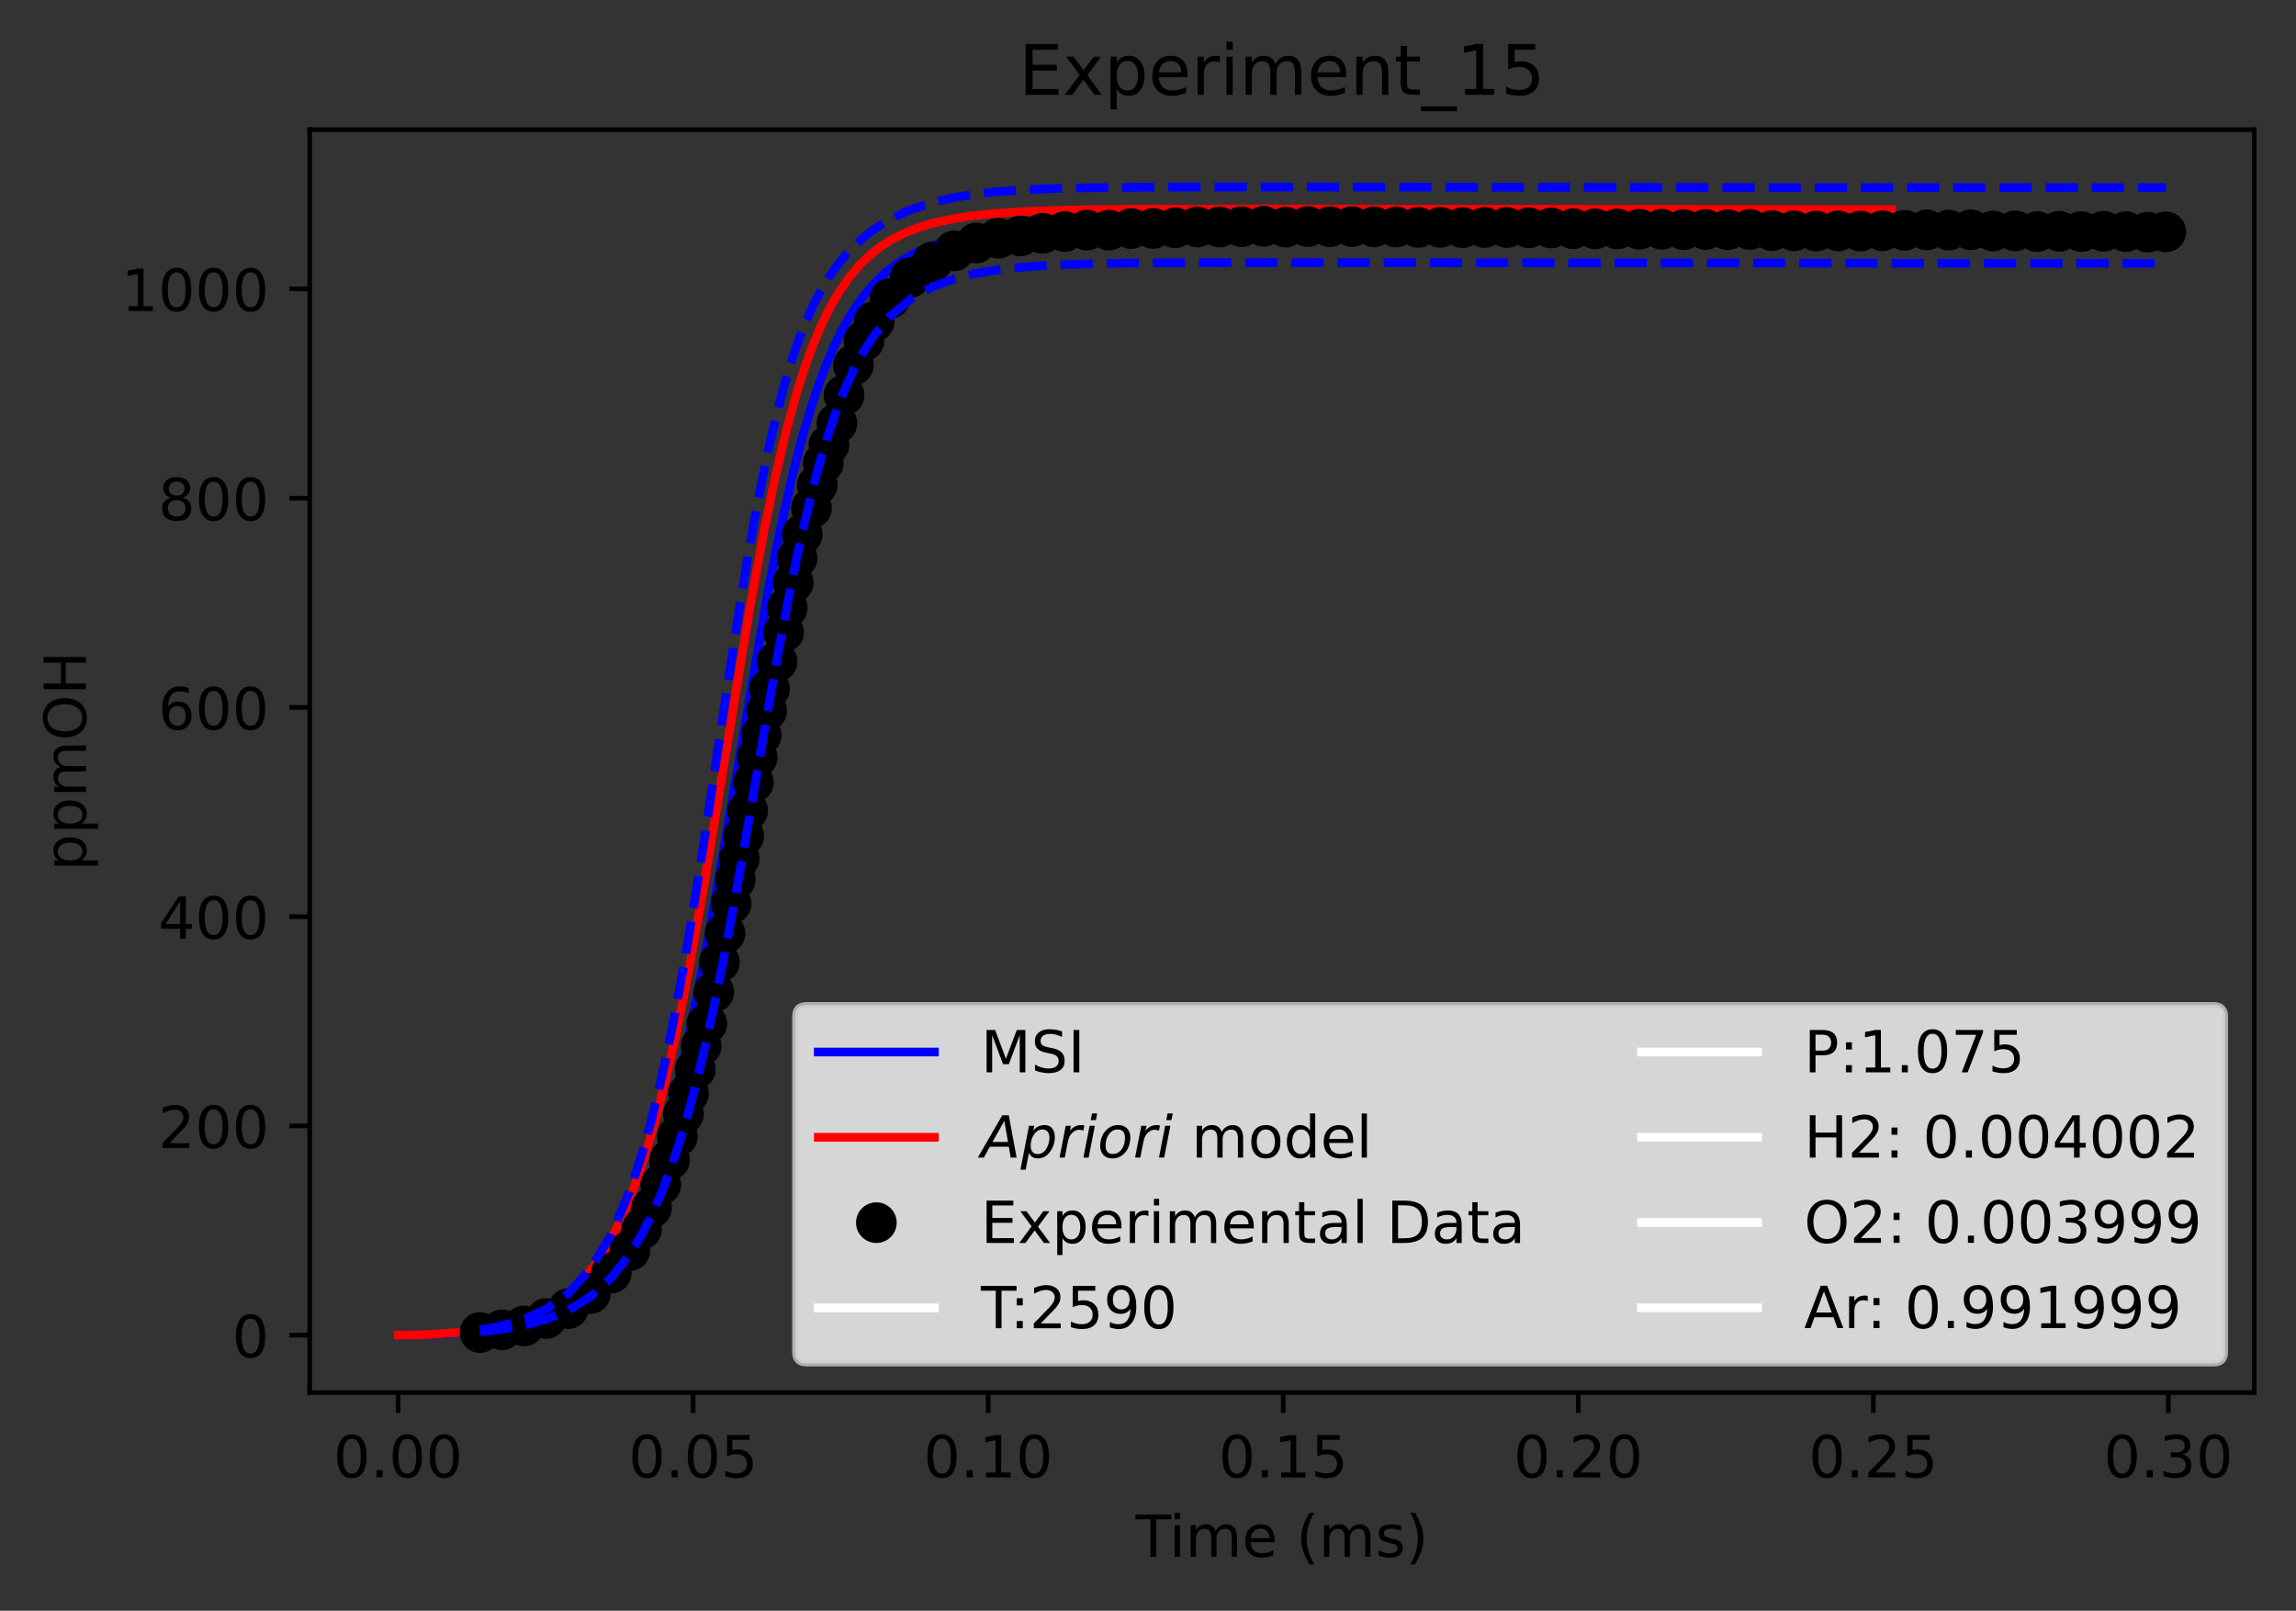 <?xml version="1.0" encoding="utf-8" standalone="no"?>
<!DOCTYPE svg PUBLIC "-//W3C//DTD SVG 1.1//EN"
  "http://www.w3.org/Graphics/SVG/1.1/DTD/svg11.dtd">
<!-- Created with matplotlib (https://matplotlib.org/) -->
<svg height="277.314pt" version="1.1" viewBox="0 0 395.328 277.314" width="395.328pt" xmlns="http://www.w3.org/2000/svg" xmlns:xlink="http://www.w3.org/1999/xlink">
 <rect x="0" y="0" width="395.328" height="277.314" fill="#333333" stroke="none"/>
 <defs>
  <style type="text/css">*{stroke-linecap:butt;stroke-linejoin:round;}</style>
 </defs>
 <g id="figure_1">
  <g id="patch_1">
   <path d="M 0 277.314 
L 395.328 277.314 
L 395.328 0 
L 0 0 
z
" style="fill:none;"/>
  </g>
  <g id="axes_1">
   <g id="patch_2">
    <path d="M 53.328 239.758 
L 388.128 239.758 
L 388.128 22.318 
L 53.328 22.318 
z
" style="fill:none;"/>
   </g>
   <g id="matplotlib.axis_1">
    <g id="xtick_1">
     <g id="line2d_1">
      <defs>
       <path d="M 0 0 
L 0 3.5 
" id="m10c3814b15" style="stroke:#000000;stroke-width:0.8;"/>
      </defs>
      <g>
       <use style="stroke:#000000;stroke-width:0.8;" x="68.546" xlink:href="#m10c3814b15" y="239.758"/>
      </g>
     </g>
     <g id="text_1">
      <!-- 0.00 -->
      <g transform="translate(57.413 254.357)scale(0.1 -0.1)">
       <defs>
        <path d="M 31.781 66.406 
Q 24.172 66.406 20.328 58.906 
Q 16.5 51.422 16.5 36.375 
Q 16.5 21.391 20.328 13.891 
Q 24.172 6.391 31.781 6.391 
Q 39.453 6.391 43.281 13.891 
Q 47.125 21.391 47.125 36.375 
Q 47.125 51.422 43.281 58.906 
Q 39.453 66.406 31.781 66.406 
z
M 31.781 74.219 
Q 44.047 74.219 50.516 64.516 
Q 56.984 54.828 56.984 36.375 
Q 56.984 17.969 50.516 8.266 
Q 44.047 -1.422 31.781 -1.422 
Q 19.531 -1.422 13.062 8.266 
Q 6.594 17.969 6.594 36.375 
Q 6.594 54.828 13.062 64.516 
Q 19.531 74.219 31.781 74.219 
z
" id="DejaVuSans-48"/>
        <path d="M 10.688 12.406 
L 21 12.406 
L 21 0 
L 10.688 0 
z
" id="DejaVuSans-46"/>
       </defs>
       <use xlink:href="#DejaVuSans-48"/>
       <use x="63.623" xlink:href="#DejaVuSans-46"/>
       <use x="95.41" xlink:href="#DejaVuSans-48"/>
       <use x="159.033" xlink:href="#DejaVuSans-48"/>
      </g>
     </g>
    </g>
    <g id="xtick_2">
     <g id="line2d_2">
      <g>
       <use style="stroke:#000000;stroke-width:0.8;" x="119.347" xlink:href="#m10c3814b15" y="239.758"/>
      </g>
     </g>
     <g id="text_2">
      <!-- 0.05 -->
      <g transform="translate(108.214 254.357)scale(0.1 -0.1)">
       <defs>
        <path d="M 10.797 72.906 
L 49.516 72.906 
L 49.516 64.594 
L 19.828 64.594 
L 19.828 46.734 
Q 21.969 47.469 24.109 47.828 
Q 26.266 48.188 28.422 48.188 
Q 40.625 48.188 47.75 41.5 
Q 54.891 34.812 54.891 23.391 
Q 54.891 11.625 47.562 5.094 
Q 40.234 -1.422 26.906 -1.422 
Q 22.312 -1.422 17.547 -0.641 
Q 12.797 0.141 7.719 1.703 
L 7.719 11.625 
Q 12.109 9.234 16.797 8.062 
Q 21.484 6.891 26.703 6.891 
Q 35.156 6.891 40.078 11.328 
Q 45.016 15.766 45.016 23.391 
Q 45.016 31 40.078 35.438 
Q 35.156 39.891 26.703 39.891 
Q 22.75 39.891 18.812 39.016 
Q 14.891 38.141 10.797 36.281 
z
" id="DejaVuSans-53"/>
       </defs>
       <use xlink:href="#DejaVuSans-48"/>
       <use x="63.623" xlink:href="#DejaVuSans-46"/>
       <use x="95.41" xlink:href="#DejaVuSans-48"/>
       <use x="159.033" xlink:href="#DejaVuSans-53"/>
      </g>
     </g>
    </g>
    <g id="xtick_3">
     <g id="line2d_3">
      <g>
       <use style="stroke:#000000;stroke-width:0.8;" x="170.148" xlink:href="#m10c3814b15" y="239.758"/>
      </g>
     </g>
     <g id="text_3">
      <!-- 0.10 -->
      <g transform="translate(159.015 254.357)scale(0.1 -0.1)">
       <defs>
        <path d="M 12.406 8.297 
L 28.516 8.297 
L 28.516 63.922 
L 10.984 60.406 
L 10.984 69.391 
L 28.422 72.906 
L 38.281 72.906 
L 38.281 8.297 
L 54.391 8.297 
L 54.391 0 
L 12.406 0 
z
" id="DejaVuSans-49"/>
       </defs>
       <use xlink:href="#DejaVuSans-48"/>
       <use x="63.623" xlink:href="#DejaVuSans-46"/>
       <use x="95.41" xlink:href="#DejaVuSans-49"/>
       <use x="159.033" xlink:href="#DejaVuSans-48"/>
      </g>
     </g>
    </g>
    <g id="xtick_4">
     <g id="line2d_4">
      <g>
       <use style="stroke:#000000;stroke-width:0.8;" x="220.949" xlink:href="#m10c3814b15" y="239.758"/>
      </g>
     </g>
     <g id="text_4">
      <!-- 0.15 -->
      <g transform="translate(209.816 254.357)scale(0.1 -0.1)">
       <use xlink:href="#DejaVuSans-48"/>
       <use x="63.623" xlink:href="#DejaVuSans-46"/>
       <use x="95.41" xlink:href="#DejaVuSans-49"/>
       <use x="159.033" xlink:href="#DejaVuSans-53"/>
      </g>
     </g>
    </g>
    <g id="xtick_5">
     <g id="line2d_5">
      <g>
       <use style="stroke:#000000;stroke-width:0.8;" x="271.749" xlink:href="#m10c3814b15" y="239.758"/>
      </g>
     </g>
     <g id="text_5">
      <!-- 0.20 -->
      <g transform="translate(260.617 254.357)scale(0.1 -0.1)">
       <defs>
        <path d="M 19.188 8.297 
L 53.609 8.297 
L 53.609 0 
L 7.328 0 
L 7.328 8.297 
Q 12.938 14.109 22.625 23.891 
Q 32.328 33.688 34.812 36.531 
Q 39.547 41.844 41.422 45.531 
Q 43.312 49.219 43.312 52.781 
Q 43.312 58.594 39.234 62.25 
Q 35.156 65.922 28.609 65.922 
Q 23.969 65.922 18.812 64.312 
Q 13.672 62.703 7.812 59.422 
L 7.812 69.391 
Q 13.766 71.781 18.938 73 
Q 24.125 74.219 28.422 74.219 
Q 39.75 74.219 46.484 68.547 
Q 53.219 62.891 53.219 53.422 
Q 53.219 48.922 51.531 44.891 
Q 49.859 40.875 45.406 35.406 
Q 44.188 33.984 37.641 27.219 
Q 31.109 20.453 19.188 8.297 
z
" id="DejaVuSans-50"/>
       </defs>
       <use xlink:href="#DejaVuSans-48"/>
       <use x="63.623" xlink:href="#DejaVuSans-46"/>
       <use x="95.41" xlink:href="#DejaVuSans-50"/>
       <use x="159.033" xlink:href="#DejaVuSans-48"/>
      </g>
     </g>
    </g>
    <g id="xtick_6">
     <g id="line2d_6">
      <g>
       <use style="stroke:#000000;stroke-width:0.8;" x="322.55" xlink:href="#m10c3814b15" y="239.758"/>
      </g>
     </g>
     <g id="text_6">
      <!-- 0.25 -->
      <g transform="translate(311.417 254.357)scale(0.1 -0.1)">
       <use xlink:href="#DejaVuSans-48"/>
       <use x="63.623" xlink:href="#DejaVuSans-46"/>
       <use x="95.41" xlink:href="#DejaVuSans-50"/>
       <use x="159.033" xlink:href="#DejaVuSans-53"/>
      </g>
     </g>
    </g>
    <g id="xtick_7">
     <g id="line2d_7">
      <g>
       <use style="stroke:#000000;stroke-width:0.8;" x="373.351" xlink:href="#m10c3814b15" y="239.758"/>
      </g>
     </g>
     <g id="text_7">
      <!-- 0.30 -->
      <g transform="translate(362.218 254.357)scale(0.1 -0.1)">
       <defs>
        <path d="M 40.578 39.312 
Q 47.656 37.797 51.625 33 
Q 55.609 28.219 55.609 21.188 
Q 55.609 10.406 48.188 4.484 
Q 40.766 -1.422 27.094 -1.422 
Q 22.516 -1.422 17.656 -0.516 
Q 12.797 0.391 7.625 2.203 
L 7.625 11.719 
Q 11.719 9.328 16.594 8.109 
Q 21.484 6.891 26.812 6.891 
Q 36.078 6.891 40.938 10.547 
Q 45.797 14.203 45.797 21.188 
Q 45.797 27.641 41.281 31.266 
Q 36.766 34.906 28.719 34.906 
L 20.219 34.906 
L 20.219 43.016 
L 29.109 43.016 
Q 36.375 43.016 40.234 45.922 
Q 44.094 48.828 44.094 54.297 
Q 44.094 59.906 40.109 62.906 
Q 36.141 65.922 28.719 65.922 
Q 24.656 65.922 20.016 65.031 
Q 15.375 64.156 9.812 62.312 
L 9.812 71.094 
Q 15.438 72.656 20.344 73.438 
Q 25.25 74.219 29.594 74.219 
Q 40.828 74.219 47.359 69.109 
Q 53.906 64.016 53.906 55.328 
Q 53.906 49.266 50.438 45.094 
Q 46.969 40.922 40.578 39.312 
z
" id="DejaVuSans-51"/>
       </defs>
       <use xlink:href="#DejaVuSans-48"/>
       <use x="63.623" xlink:href="#DejaVuSans-46"/>
       <use x="95.41" xlink:href="#DejaVuSans-51"/>
       <use x="159.033" xlink:href="#DejaVuSans-48"/>
      </g>
     </g>
    </g>
    <g id="text_8">
     <!-- Time (ms) -->
     <g transform="translate(195.529 268.035)scale(0.1 -0.1)">
      <defs>
       <path d="M -0.297 72.906 
L 61.375 72.906 
L 61.375 64.594 
L 35.5 64.594 
L 35.5 0 
L 25.594 0 
L 25.594 64.594 
L -0.297 64.594 
z
" id="DejaVuSans-84"/>
       <path d="M 9.422 54.688 
L 18.406 54.688 
L 18.406 0 
L 9.422 0 
z
M 9.422 75.984 
L 18.406 75.984 
L 18.406 64.594 
L 9.422 64.594 
z
" id="DejaVuSans-105"/>
       <path d="M 52 44.188 
Q 55.375 50.25 60.062 53.125 
Q 64.75 56 71.094 56 
Q 79.641 56 84.281 50.016 
Q 88.922 44.047 88.922 33.016 
L 88.922 0 
L 79.891 0 
L 79.891 32.719 
Q 79.891 40.578 77.094 44.375 
Q 74.312 48.188 68.609 48.188 
Q 61.625 48.188 57.562 43.547 
Q 53.516 38.922 53.516 30.906 
L 53.516 0 
L 44.484 0 
L 44.484 32.719 
Q 44.484 40.625 41.703 44.406 
Q 38.922 48.188 33.109 48.188 
Q 26.219 48.188 22.156 43.531 
Q 18.109 38.875 18.109 30.906 
L 18.109 0 
L 9.078 0 
L 9.078 54.688 
L 18.109 54.688 
L 18.109 46.188 
Q 21.188 51.219 25.484 53.609 
Q 29.781 56 35.688 56 
Q 41.656 56 45.828 52.969 
Q 50 49.953 52 44.188 
z
" id="DejaVuSans-109"/>
       <path d="M 56.203 29.594 
L 56.203 25.203 
L 14.891 25.203 
Q 15.484 15.922 20.484 11.062 
Q 25.484 6.203 34.422 6.203 
Q 39.594 6.203 44.453 7.469 
Q 49.312 8.734 54.109 11.281 
L 54.109 2.781 
Q 49.266 0.734 44.188 -0.344 
Q 39.109 -1.422 33.891 -1.422 
Q 20.797 -1.422 13.156 6.188 
Q 5.516 13.812 5.516 26.812 
Q 5.516 40.234 12.766 48.109 
Q 20.016 56 32.328 56 
Q 43.359 56 49.781 48.891 
Q 56.203 41.797 56.203 29.594 
z
M 47.219 32.234 
Q 47.125 39.594 43.094 43.984 
Q 39.062 48.391 32.422 48.391 
Q 24.906 48.391 20.391 44.141 
Q 15.875 39.891 15.188 32.172 
z
" id="DejaVuSans-101"/>
       <path id="DejaVuSans-32"/>
       <path d="M 31 75.875 
Q 24.469 64.656 21.281 53.656 
Q 18.109 42.672 18.109 31.391 
Q 18.109 20.125 21.312 9.062 
Q 24.516 -2 31 -13.188 
L 23.188 -13.188 
Q 15.875 -1.703 12.234 9.375 
Q 8.594 20.453 8.594 31.391 
Q 8.594 42.281 12.203 53.312 
Q 15.828 64.359 23.188 75.875 
z
" id="DejaVuSans-40"/>
       <path d="M 44.281 53.078 
L 44.281 44.578 
Q 40.484 46.531 36.375 47.5 
Q 32.281 48.484 27.875 48.484 
Q 21.188 48.484 17.844 46.438 
Q 14.5 44.391 14.5 40.281 
Q 14.5 37.156 16.891 35.375 
Q 19.281 33.594 26.516 31.984 
L 29.594 31.297 
Q 39.156 29.25 43.188 25.516 
Q 47.219 21.781 47.219 15.094 
Q 47.219 7.469 41.188 3.016 
Q 35.156 -1.422 24.609 -1.422 
Q 20.219 -1.422 15.453 -0.562 
Q 10.688 0.297 5.422 2 
L 5.422 11.281 
Q 10.406 8.688 15.234 7.391 
Q 20.062 6.109 24.812 6.109 
Q 31.156 6.109 34.562 8.281 
Q 37.984 10.453 37.984 14.406 
Q 37.984 18.062 35.516 20.016 
Q 33.062 21.969 24.703 23.781 
L 21.578 24.516 
Q 13.234 26.266 9.516 29.906 
Q 5.812 33.547 5.812 39.891 
Q 5.812 47.609 11.281 51.797 
Q 16.75 56 26.812 56 
Q 31.781 56 36.172 55.266 
Q 40.578 54.547 44.281 53.078 
z
" id="DejaVuSans-115"/>
       <path d="M 8.016 75.875 
L 15.828 75.875 
Q 23.141 64.359 26.781 53.312 
Q 30.422 42.281 30.422 31.391 
Q 30.422 20.453 26.781 9.375 
Q 23.141 -1.703 15.828 -13.188 
L 8.016 -13.188 
Q 14.5 -2 17.703 9.062 
Q 20.906 20.125 20.906 31.391 
Q 20.906 42.672 17.703 53.656 
Q 14.5 64.656 8.016 75.875 
z
" id="DejaVuSans-41"/>
      </defs>
      <use xlink:href="#DejaVuSans-84"/>
      <use x="57.959" xlink:href="#DejaVuSans-105"/>
      <use x="85.742" xlink:href="#DejaVuSans-109"/>
      <use x="183.154" xlink:href="#DejaVuSans-101"/>
      <use x="244.678" xlink:href="#DejaVuSans-32"/>
      <use x="276.465" xlink:href="#DejaVuSans-40"/>
      <use x="315.479" xlink:href="#DejaVuSans-109"/>
      <use x="412.891" xlink:href="#DejaVuSans-115"/>
      <use x="464.99" xlink:href="#DejaVuSans-41"/>
     </g>
    </g>
   </g>
   <g id="matplotlib.axis_2">
    <g id="ytick_1">
     <g id="line2d_8">
      <defs>
       <path d="M 0 0 
L -3.5 0 
" id="ma47a89e0ae" style="stroke:#000000;stroke-width:0.8;"/>
      </defs>
      <g>
       <use style="stroke:#000000;stroke-width:0.8;" x="53.328" xlink:href="#ma47a89e0ae" y="229.874"/>
      </g>
     </g>
     <g id="text_9">
      <!-- 0 -->
      <g transform="translate(39.966 233.674)scale(0.1 -0.1)">
       <use xlink:href="#DejaVuSans-48"/>
      </g>
     </g>
    </g>
    <g id="ytick_2">
     <g id="line2d_9">
      <g>
       <use style="stroke:#000000;stroke-width:0.8;" x="53.328" xlink:href="#ma47a89e0ae" y="193.848"/>
      </g>
     </g>
     <g id="text_10">
      <!-- 200 -->
      <g transform="translate(27.241 197.647)scale(0.1 -0.1)">
       <use xlink:href="#DejaVuSans-50"/>
       <use x="63.623" xlink:href="#DejaVuSans-48"/>
       <use x="127.246" xlink:href="#DejaVuSans-48"/>
      </g>
     </g>
    </g>
    <g id="ytick_3">
     <g id="line2d_10">
      <g>
       <use style="stroke:#000000;stroke-width:0.8;" x="53.328" xlink:href="#ma47a89e0ae" y="157.821"/>
      </g>
     </g>
     <g id="text_11">
      <!-- 400 -->
      <g transform="translate(27.241 161.62)scale(0.1 -0.1)">
       <defs>
        <path d="M 37.797 64.312 
L 12.891 25.391 
L 37.797 25.391 
z
M 35.203 72.906 
L 47.609 72.906 
L 47.609 25.391 
L 58.016 25.391 
L 58.016 17.188 
L 47.609 17.188 
L 47.609 0 
L 37.797 0 
L 37.797 17.188 
L 4.891 17.188 
L 4.891 26.703 
z
" id="DejaVuSans-52"/>
       </defs>
       <use xlink:href="#DejaVuSans-52"/>
       <use x="63.623" xlink:href="#DejaVuSans-48"/>
       <use x="127.246" xlink:href="#DejaVuSans-48"/>
      </g>
     </g>
    </g>
    <g id="ytick_4">
     <g id="line2d_11">
      <g>
       <use style="stroke:#000000;stroke-width:0.8;" x="53.328" xlink:href="#ma47a89e0ae" y="121.795"/>
      </g>
     </g>
     <g id="text_12">
      <!-- 600 -->
      <g transform="translate(27.241 125.594)scale(0.1 -0.1)">
       <defs>
        <path d="M 33.016 40.375 
Q 26.375 40.375 22.484 35.828 
Q 18.609 31.297 18.609 23.391 
Q 18.609 15.531 22.484 10.953 
Q 26.375 6.391 33.016 6.391 
Q 39.656 6.391 43.531 10.953 
Q 47.406 15.531 47.406 23.391 
Q 47.406 31.297 43.531 35.828 
Q 39.656 40.375 33.016 40.375 
z
M 52.594 71.297 
L 52.594 62.312 
Q 48.875 64.062 45.094 64.984 
Q 41.312 65.922 37.594 65.922 
Q 27.828 65.922 22.672 59.328 
Q 17.531 52.734 16.797 39.406 
Q 19.672 43.656 24.016 45.922 
Q 28.375 48.188 33.594 48.188 
Q 44.578 48.188 50.953 41.516 
Q 57.328 34.859 57.328 23.391 
Q 57.328 12.156 50.688 5.359 
Q 44.047 -1.422 33.016 -1.422 
Q 20.359 -1.422 13.672 8.266 
Q 6.984 17.969 6.984 36.375 
Q 6.984 53.656 15.188 63.938 
Q 23.391 74.219 37.203 74.219 
Q 40.922 74.219 44.703 73.484 
Q 48.484 72.75 52.594 71.297 
z
" id="DejaVuSans-54"/>
       </defs>
       <use xlink:href="#DejaVuSans-54"/>
       <use x="63.623" xlink:href="#DejaVuSans-48"/>
       <use x="127.246" xlink:href="#DejaVuSans-48"/>
      </g>
     </g>
    </g>
    <g id="ytick_5">
     <g id="line2d_12">
      <g>
       <use style="stroke:#000000;stroke-width:0.8;" x="53.328" xlink:href="#ma47a89e0ae" y="85.768"/>
      </g>
     </g>
     <g id="text_13">
      <!-- 800 -->
      <g transform="translate(27.241 89.567)scale(0.1 -0.1)">
       <defs>
        <path d="M 31.781 34.625 
Q 24.75 34.625 20.719 30.859 
Q 16.703 27.094 16.703 20.516 
Q 16.703 13.922 20.719 10.156 
Q 24.75 6.391 31.781 6.391 
Q 38.812 6.391 42.859 10.172 
Q 46.922 13.969 46.922 20.516 
Q 46.922 27.094 42.891 30.859 
Q 38.875 34.625 31.781 34.625 
z
M 21.922 38.812 
Q 15.578 40.375 12.031 44.719 
Q 8.5 49.078 8.5 55.328 
Q 8.5 64.062 14.719 69.141 
Q 20.953 74.219 31.781 74.219 
Q 42.672 74.219 48.875 69.141 
Q 55.078 64.062 55.078 55.328 
Q 55.078 49.078 51.531 44.719 
Q 48 40.375 41.703 38.812 
Q 48.828 37.156 52.797 32.312 
Q 56.781 27.484 56.781 20.516 
Q 56.781 9.906 50.312 4.234 
Q 43.844 -1.422 31.781 -1.422 
Q 19.734 -1.422 13.25 4.234 
Q 6.781 9.906 6.781 20.516 
Q 6.781 27.484 10.781 32.312 
Q 14.797 37.156 21.922 38.812 
z
M 18.312 54.391 
Q 18.312 48.734 21.844 45.562 
Q 25.391 42.391 31.781 42.391 
Q 38.141 42.391 41.719 45.562 
Q 45.312 48.734 45.312 54.391 
Q 45.312 60.062 41.719 63.234 
Q 38.141 66.406 31.781 66.406 
Q 25.391 66.406 21.844 63.234 
Q 18.312 60.062 18.312 54.391 
z
" id="DejaVuSans-56"/>
       </defs>
       <use xlink:href="#DejaVuSans-56"/>
       <use x="63.623" xlink:href="#DejaVuSans-48"/>
       <use x="127.246" xlink:href="#DejaVuSans-48"/>
      </g>
     </g>
    </g>
    <g id="ytick_6">
     <g id="line2d_13">
      <g>
       <use style="stroke:#000000;stroke-width:0.8;" x="53.328" xlink:href="#ma47a89e0ae" y="49.741"/>
      </g>
     </g>
     <g id="text_14">
      <!-- 1000 -->
      <g transform="translate(20.878 53.54)scale(0.1 -0.1)">
       <use xlink:href="#DejaVuSans-49"/>
       <use x="63.623" xlink:href="#DejaVuSans-48"/>
       <use x="127.246" xlink:href="#DejaVuSans-48"/>
       <use x="190.869" xlink:href="#DejaVuSans-48"/>
      </g>
     </g>
    </g>
    <g id="text_15">
     <!-- ppmOH -->
     <g transform="translate(14.798 149.953)rotate(-90)scale(0.1 -0.1)">
      <defs>
       <path d="M 18.109 8.203 
L 18.109 -20.797 
L 9.078 -20.797 
L 9.078 54.688 
L 18.109 54.688 
L 18.109 46.391 
Q 20.953 51.266 25.266 53.625 
Q 29.594 56 35.594 56 
Q 45.562 56 51.781 48.094 
Q 58.016 40.188 58.016 27.297 
Q 58.016 14.406 51.781 6.484 
Q 45.562 -1.422 35.594 -1.422 
Q 29.594 -1.422 25.266 0.953 
Q 20.953 3.328 18.109 8.203 
z
M 48.688 27.297 
Q 48.688 37.203 44.609 42.844 
Q 40.531 48.484 33.406 48.484 
Q 26.266 48.484 22.188 42.844 
Q 18.109 37.203 18.109 27.297 
Q 18.109 17.391 22.188 11.75 
Q 26.266 6.109 33.406 6.109 
Q 40.531 6.109 44.609 11.75 
Q 48.688 17.391 48.688 27.297 
z
" id="DejaVuSans-112"/>
       <path d="M 39.406 66.219 
Q 28.656 66.219 22.328 58.203 
Q 16.016 50.203 16.016 36.375 
Q 16.016 22.609 22.328 14.594 
Q 28.656 6.594 39.406 6.594 
Q 50.141 6.594 56.422 14.594 
Q 62.703 22.609 62.703 36.375 
Q 62.703 50.203 56.422 58.203 
Q 50.141 66.219 39.406 66.219 
z
M 39.406 74.219 
Q 54.734 74.219 63.906 63.938 
Q 73.094 53.656 73.094 36.375 
Q 73.094 19.141 63.906 8.859 
Q 54.734 -1.422 39.406 -1.422 
Q 24.031 -1.422 14.812 8.828 
Q 5.609 19.094 5.609 36.375 
Q 5.609 53.656 14.812 63.938 
Q 24.031 74.219 39.406 74.219 
z
" id="DejaVuSans-79"/>
       <path d="M 9.812 72.906 
L 19.672 72.906 
L 19.672 43.016 
L 55.516 43.016 
L 55.516 72.906 
L 65.375 72.906 
L 65.375 0 
L 55.516 0 
L 55.516 34.719 
L 19.672 34.719 
L 19.672 0 
L 9.812 0 
z
" id="DejaVuSans-72"/>
      </defs>
      <use xlink:href="#DejaVuSans-112"/>
      <use x="63.477" xlink:href="#DejaVuSans-112"/>
      <use x="126.953" xlink:href="#DejaVuSans-109"/>
      <use x="224.365" xlink:href="#DejaVuSans-79"/>
      <use x="303.076" xlink:href="#DejaVuSans-72"/>
     </g>
    </g>
   </g>
   <g id="line2d_14">
    <path clip-path="url(#pcbe4ee36f6)" d="M 68.546 229.874 
L 74.148 229.772 
L 79.616 229.455 
L 83.844 229.005 
L 87.28 228.433 
L 90.372 227.685 
L 92.777 226.892 
L 95.182 225.85 
L 97.244 224.706 
L 98.962 223.531 
L 100.68 222.112 
L 102.398 220.404 
L 104.116 218.355 
L 105.834 215.903 
L 107.551 212.982 
L 109.269 209.522 
L 110.987 205.449 
L 112.705 200.689 
L 114.423 195.177 
L 116.141 188.86 
L 117.859 181.711 
L 119.92 172.046 
L 121.982 161.292 
L 124.731 145.632 
L 132.29 101.583 
L 134.351 91.181 
L 136.413 81.989 
L 138.13 75.312 
L 139.848 69.515 
L 141.566 64.544 
L 143.284 60.324 
L 145.002 56.767 
L 146.72 53.784 
L 148.438 51.29 
L 150.156 49.21 
L 151.874 47.477 
L 153.95 45.764 
L 156.027 44.39 
L 158.103 43.289 
L 160.699 42.212 
L 163.295 41.394 
L 166.409 40.665 
L 170.043 40.068 
L 173.94 39.637 
L 179.416 39.264 
L 187.238 38.996 
L 199.374 38.851 
L 226.634 38.82 
L 326.559 38.921 
L 326.559 38.921 
" style="fill:none;stroke:#0000ff;stroke-linecap:square;stroke-width:1.5;"/>
   </g>
   <g id="line2d_15">
    <path clip-path="url(#pcbe4ee36f6)" d="M 68.546 229.874 
L 73.641 229.765 
L 78.614 229.433 
L 82.493 228.974 
L 85.775 228.382 
L 88.759 227.611 
L 91.146 226.773 
L 93.235 225.831 
L 95.323 224.639 
L 97.114 223.372 
L 98.904 221.83 
L 100.694 219.958 
L 102.186 218.101 
L 103.678 215.93 
L 105.17 213.401 
L 106.662 210.465 
L 108.154 207.072 
L 109.646 203.173 
L 111.138 198.718 
L 112.929 192.58 
L 114.719 185.527 
L 116.509 177.537 
L 118.598 167.068 
L 120.985 153.775 
L 124.267 133.947 
L 129.042 105.046 
L 131.429 92.033 
L 133.518 81.954 
L 135.308 74.408 
L 137.098 67.883 
L 138.59 63.194 
L 140.082 59.135 
L 141.574 55.647 
L 143.066 52.666 
L 144.558 50.13 
L 146.2 47.781 
L 147.992 45.662 
L 149.784 43.929 
L 151.576 42.511 
L 153.368 41.35 
L 155.609 40.189 
L 157.849 39.283 
L 160.537 38.451 
L 163.673 37.743 
L 167.051 37.205 
L 171.104 36.77 
L 176.509 36.417 
L 183.94 36.169 
L 195.795 36.025 
L 221.325 35.991 
L 325.661 36.092 
L 325.661 36.092 
" style="fill:none;stroke:#ff0000;stroke-linecap:square;stroke-width:1.5;"/>
   </g>
   <g id="line2d_16">
    <defs>
     <path d="M 0 3 
C 0.796 3 1.559 2.684 2.121 2.121 
C 2.684 1.559 3 0.796 3 0 
C 3 -0.796 2.684 -1.559 2.121 -2.121 
C 1.559 -2.684 0.796 -3 0 -3 
C -0.796 -3 -1.559 -2.684 -2.121 -2.121 
C -2.684 -1.559 -3 -0.796 -3 0 
C -3 0.796 -2.684 1.559 -2.121 2.121 
C -1.559 2.684 -0.796 3 0 3 
z
" id="m605a02ee9f" style="stroke:#000000;"/>
    </defs>
    <g clip-path="url(#pcbe4ee36f6)">
     <use style="stroke:#000000;" x="82.642" xlink:href="#m605a02ee9f" y="229.42"/>
     <use style="stroke:#000000;" x="86.447" xlink:href="#m605a02ee9f" y="228.956"/>
     <use style="stroke:#000000;" x="90.252" xlink:href="#m605a02ee9f" y="228.281"/>
     <use style="stroke:#000000;" x="94.055" xlink:href="#m605a02ee9f" y="227.001"/>
     <use style="stroke:#000000;" x="97.858" xlink:href="#m605a02ee9f" y="225.297"/>
     <use style="stroke:#000000;" x="101.658" xlink:href="#m605a02ee9f" y="222.702"/>
     <use style="stroke:#000000;" x="105.25" xlink:href="#m605a02ee9f" y="219.181"/>
     <use style="stroke:#000000;" x="108.449" xlink:href="#m605a02ee9f" y="215.311"/>
     <use style="stroke:#000000;" x="110.46" xlink:href="#m605a02ee9f" y="211.655"/>
     <use style="stroke:#000000;" x="112.183" xlink:href="#m605a02ee9f" y="207.949"/>
     <use style="stroke:#000000;" x="113.771" xlink:href="#m605a02ee9f" y="203.982"/>
     <use style="stroke:#000000;" x="115.282" xlink:href="#m605a02ee9f" y="199.709"/>
     <use style="stroke:#000000;" x="116.633" xlink:href="#m605a02ee9f" y="195.639"/>
     <use style="stroke:#000000;" x="117.689" xlink:href="#m605a02ee9f" y="191.792"/>
     <use style="stroke:#000000;" x="118.547" xlink:href="#m605a02ee9f" y="188.268"/>
     <use style="stroke:#000000;" x="119.725" xlink:href="#m605a02ee9f" y="184.098"/>
     <use style="stroke:#000000;" x="120.723" xlink:href="#m605a02ee9f" y="180.073"/>
     <use style="stroke:#000000;" x="121.688" xlink:href="#m605a02ee9f" y="176.261"/>
     <use style="stroke:#000000;" x="122.897" xlink:href="#m605a02ee9f" y="170.81"/>
     <use style="stroke:#000000;" x="123.867" xlink:href="#m605a02ee9f" y="165.651"/>
     <use style="stroke:#000000;" x="124.838" xlink:href="#m605a02ee9f" y="160.687"/>
     <use style="stroke:#000000;" x="125.881" xlink:href="#m605a02ee9f" y="155.573"/>
     <use style="stroke:#000000;" x="126.609" xlink:href="#m605a02ee9f" y="151.423"/>
     <use style="stroke:#000000;" x="127.294" xlink:href="#m605a02ee9f" y="147.793"/>
     <use style="stroke:#000000;" x="128.053" xlink:href="#m605a02ee9f" y="143.941"/>
     <use style="stroke:#000000;" x="128.736" xlink:href="#m605a02ee9f" y="139.541"/>
     <use style="stroke:#000000;" x="129.716" xlink:href="#m605a02ee9f" y="134.687"/>
     <use style="stroke:#000000;" x="130.375" xlink:href="#m605a02ee9f" y="130.371"/>
     <use style="stroke:#000000;" x="131.06" xlink:href="#m605a02ee9f" y="126.569"/>
     <use style="stroke:#000000;" x="132.004" xlink:href="#m605a02ee9f" y="122.385"/>
     <use style="stroke:#000000;" x="132.503" xlink:href="#m605a02ee9f" y="118.591"/>
     <use style="stroke:#000000;" x="133.804" xlink:href="#m605a02ee9f" y="113.893"/>
     <use style="stroke:#000000;" x="134.929" xlink:href="#m605a02ee9f" y="108.85"/>
     <use style="stroke:#000000;" x="135.551" xlink:href="#m605a02ee9f" y="104.657"/>
     <use style="stroke:#000000;" x="136.566" xlink:href="#m605a02ee9f" y="100.317"/>
     <use style="stroke:#000000;" x="137.231" xlink:href="#m605a02ee9f" y="96.087"/>
     <use style="stroke:#000000;" x="138.131" xlink:href="#m605a02ee9f" y="92.024"/>
     <use style="stroke:#000000;" x="139.723" xlink:href="#m605a02ee9f" y="87.474"/>
     <use style="stroke:#000000;" x="140.725" xlink:href="#m605a02ee9f" y="83.512"/>
     <use style="stroke:#000000;" x="141.755" xlink:href="#m605a02ee9f" y="79.726"/>
     <use style="stroke:#000000;" x="142.73" xlink:href="#m605a02ee9f" y="76.586"/>
     <use style="stroke:#000000;" x="144.107" xlink:href="#m605a02ee9f" y="72.874"/>
     <use style="stroke:#000000;" x="145.338" xlink:href="#m605a02ee9f" y="68.025"/>
     <use style="stroke:#000000;" x="146.942" xlink:href="#m605a02ee9f" y="62.845"/>
     <use style="stroke:#000000;" x="148.751" xlink:href="#m605a02ee9f" y="58.69"/>
     <use style="stroke:#000000;" x="150.513" xlink:href="#m605a02ee9f" y="55.366"/>
     <use style="stroke:#000000;" x="153.235" xlink:href="#m605a02ee9f" y="51.397"/>
     <use style="stroke:#000000;" x="156.688" xlink:href="#m605a02ee9f" y="47.79"/>
     <use style="stroke:#000000;" x="160.489" xlink:href="#m605a02ee9f" y="45.119"/>
     <use style="stroke:#000000;" x="164.291" xlink:href="#m605a02ee9f" y="43.189"/>
     <use style="stroke:#000000;" x="168.094" xlink:href="#m605a02ee9f" y="41.833"/>
     <use style="stroke:#000000;" x="171.898" xlink:href="#m605a02ee9f" y="41.022"/>
     <use style="stroke:#000000;" x="175.703" xlink:href="#m605a02ee9f" y="40.619"/>
     <use style="stroke:#000000;" x="179.508" xlink:href="#m605a02ee9f" y="40.17"/>
     <use style="stroke:#000000;" x="183.313" xlink:href="#m605a02ee9f" y="39.872"/>
     <use style="stroke:#000000;" x="187.119" xlink:href="#m605a02ee9f" y="39.62"/>
     <use style="stroke:#000000;" x="190.924" xlink:href="#m605a02ee9f" y="39.625"/>
     <use style="stroke:#000000;" x="194.73" xlink:href="#m605a02ee9f" y="39.358"/>
     <use style="stroke:#000000;" x="198.535" xlink:href="#m605a02ee9f" y="39.333"/>
     <use style="stroke:#000000;" x="202.341" xlink:href="#m605a02ee9f" y="39.216"/>
     <use style="stroke:#000000;" x="206.147" xlink:href="#m605a02ee9f" y="39.085"/>
     <use style="stroke:#000000;" x="209.952" xlink:href="#m605a02ee9f" y="39.09"/>
     <use style="stroke:#000000;" x="213.758" xlink:href="#m605a02ee9f" y="39.034"/>
     <use style="stroke:#000000;" x="217.564" xlink:href="#m605a02ee9f" y="38.964"/>
     <use style="stroke:#000000;" x="221.37" xlink:href="#m605a02ee9f" y="39.105"/>
     <use style="stroke:#000000;" x="225.175" xlink:href="#m605a02ee9f" y="39.004"/>
     <use style="stroke:#000000;" x="228.981" xlink:href="#m605a02ee9f" y="39.039"/>
     <use style="stroke:#000000;" x="232.787" xlink:href="#m605a02ee9f" y="39.013"/>
     <use style="stroke:#000000;" x="236.593" xlink:href="#m605a02ee9f" y="39.048"/>
     <use style="stroke:#000000;" x="240.399" xlink:href="#m605a02ee9f" y="39.083"/>
     <use style="stroke:#000000;" x="244.204" xlink:href="#m605a02ee9f" y="39.149"/>
     <use style="stroke:#000000;" x="248.01" xlink:href="#m605a02ee9f" y="39.139"/>
     <use style="stroke:#000000;" x="251.816" xlink:href="#m605a02ee9f" y="39.189"/>
     <use style="stroke:#000000;" x="255.622" xlink:href="#m605a02ee9f" y="39.163"/>
     <use style="stroke:#000000;" x="259.428" xlink:href="#m605a02ee9f" y="39.168"/>
     <use style="stroke:#000000;" x="263.233" xlink:href="#m605a02ee9f" y="39.218"/>
     <use style="stroke:#000000;" x="267.039" xlink:href="#m605a02ee9f" y="39.253"/>
     <use style="stroke:#000000;" x="270.845" xlink:href="#m605a02ee9f" y="39.379"/>
     <use style="stroke:#000000;" x="274.651" xlink:href="#m605a02ee9f" y="39.399"/>
     <use style="stroke:#000000;" x="278.457" xlink:href="#m605a02ee9f" y="39.419"/>
     <use style="stroke:#000000;" x="282.263" xlink:href="#m605a02ee9f" y="39.469"/>
     <use style="stroke:#000000;" x="286.068" xlink:href="#m605a02ee9f" y="39.474"/>
     <use style="stroke:#000000;" x="289.874" xlink:href="#m605a02ee9f" y="39.54"/>
     <use style="stroke:#000000;" x="293.68" xlink:href="#m605a02ee9f" y="39.514"/>
     <use style="stroke:#000000;" x="297.486" xlink:href="#m605a02ee9f" y="39.549"/>
     <use style="stroke:#000000;" x="301.292" xlink:href="#m605a02ee9f" y="39.509"/>
     <use style="stroke:#000000;" x="305.098" xlink:href="#m605a02ee9f" y="39.71"/>
     <use style="stroke:#000000;" x="308.904" xlink:href="#m605a02ee9f" y="39.745"/>
     <use style="stroke:#000000;" x="312.709" xlink:href="#m605a02ee9f" y="39.78"/>
     <use style="stroke:#000000;" x="316.515" xlink:href="#m605a02ee9f" y="39.755"/>
     <use style="stroke:#000000;" x="320.321" xlink:href="#m605a02ee9f" y="39.79"/>
     <use style="stroke:#000000;" x="324.127" xlink:href="#m605a02ee9f" y="39.734"/>
     <use style="stroke:#000000;" x="327.932" xlink:href="#m605a02ee9f" y="39.648"/>
     <use style="stroke:#000000;" x="331.738" xlink:href="#m605a02ee9f" y="39.578"/>
     <use style="stroke:#000000;" x="335.544" xlink:href="#m605a02ee9f" y="39.613"/>
     <use style="stroke:#000000;" x="339.349" xlink:href="#m605a02ee9f" y="39.557"/>
     <use style="stroke:#000000;" x="343.156" xlink:href="#m605a02ee9f" y="39.774"/>
     <use style="stroke:#000000;" x="346.961" xlink:href="#m605a02ee9f" y="39.748"/>
     <use style="stroke:#000000;" x="350.767" xlink:href="#m605a02ee9f" y="39.874"/>
     <use style="stroke:#000000;" x="354.573" xlink:href="#m605a02ee9f" y="39.818"/>
     <use style="stroke:#000000;" x="358.379" xlink:href="#m605a02ee9f" y="39.869"/>
     <use style="stroke:#000000;" x="362.185" xlink:href="#m605a02ee9f" y="39.813"/>
     <use style="stroke:#000000;" x="365.99" xlink:href="#m605a02ee9f" y="39.878"/>
     <use style="stroke:#000000;" x="369.796" xlink:href="#m605a02ee9f" y="39.959"/>
     <use style="stroke:#000000;" x="372.91" xlink:href="#m605a02ee9f" y="39.915"/>
    </g>
   </g>
   <g id="line2d_17">
    <path clip-path="url(#pcbe4ee36f6)" d="M 82.642 228.974 
L 86.447 228.259 
L 90.252 227.138 
L 94.055 225.389 
L 97.858 222.672 
L 101.658 218.488 
L 105.25 212.554 
L 108.449 205.024 
L 110.46 198.93 
L 112.183 192.749 
L 113.771 186.209 
L 115.282 179.2 
L 116.633 172.286 
L 117.689 166.48 
L 118.547 161.517 
L 119.725 154.369 
L 120.723 148.071 
L 121.688 141.808 
L 122.897 133.794 
L 123.867 127.299 
L 124.838 120.813 
L 125.881 113.93 
L 126.609 109.22 
L 127.294 104.878 
L 128.053 100.199 
L 128.736 96.119 
L 129.716 90.529 
L 130.375 86.951 
L 131.06 83.401 
L 132.004 78.798 
L 132.503 76.502 
L 133.804 70.971 
L 134.929 66.705 
L 135.551 64.542 
L 136.566 61.304 
L 137.231 59.363 
L 138.131 56.944 
L 139.723 53.22 
L 140.725 51.189 
L 141.755 49.32 
L 142.73 47.736 
L 144.107 45.761 
L 145.338 44.217 
L 146.942 42.479 
L 148.751 40.821 
L 150.513 39.46 
L 153.235 37.762 
L 156.688 36.139 
L 160.489 34.871 
L 164.291 33.997 
L 168.094 33.399 
L 171.898 32.994 
L 175.703 32.72 
L 179.508 32.536 
L 183.313 32.414 
L 187.119 32.334 
L 190.924 32.281 
L 194.73 32.247 
L 198.535 32.227 
L 202.341 32.214 
L 206.147 32.206 
L 209.952 32.203 
L 213.758 32.202 
L 217.564 32.202 
L 221.37 32.204 
L 225.175 32.207 
L 228.981 32.21 
L 232.787 32.213 
L 236.593 32.217 
L 240.399 32.22 
L 244.204 32.224 
L 248.01 32.228 
L 251.816 32.232 
L 255.622 32.236 
L 259.428 32.239 
L 263.233 32.243 
L 267.039 32.247 
L 270.845 32.251 
L 274.651 32.255 
L 278.457 32.259 
L 282.263 32.263 
L 286.068 32.267 
L 289.874 32.271 
L 293.68 32.275 
L 297.486 32.279 
L 301.292 32.283 
L 305.098 32.287 
L 308.904 32.29 
L 312.709 32.294 
L 316.515 32.298 
L 320.321 32.302 
L 324.127 32.294 
L 327.932 32.289 
L 331.738 32.289 
L 335.544 32.289 
L 339.349 32.289 
L 343.156 32.289 
L 346.961 32.289 
L 350.767 32.289 
L 354.573 32.289 
L 358.379 32.289 
L 362.185 32.289 
L 365.99 32.289 
L 369.796 32.289 
L 372.91 32.289 
" style="fill:none;stroke:#0000ff;stroke-dasharray:5.55,2.4;stroke-dashoffset:0;stroke-width:1.5;"/>
   </g>
   <g id="line2d_18">
    <path clip-path="url(#pcbe4ee36f6)" d="M 82.642 229.302 
L 86.447 228.858 
L 90.252 228.177 
L 94.055 227.141 
L 97.858 225.576 
L 101.658 223.231 
L 105.25 219.979 
L 108.449 215.907 
L 110.46 212.617 
L 112.183 209.258 
L 113.771 205.663 
L 115.282 201.745 
L 116.633 197.795 
L 117.689 194.401 
L 118.547 191.435 
L 119.725 187.042 
L 120.723 183.039 
L 121.688 178.917 
L 122.897 173.408 
L 123.867 168.722 
L 124.838 163.815 
L 125.881 158.323 
L 126.609 154.372 
L 127.294 150.573 
L 128.053 146.293 
L 128.736 142.386 
L 129.716 136.734 
L 130.375 132.913 
L 131.06 128.946 
L 132.004 123.516 
L 132.503 120.671 
L 133.804 113.405 
L 134.929 107.35 
L 135.551 104.112 
L 136.566 99.033 
L 137.231 95.847 
L 138.131 91.724 
L 139.723 85.028 
L 140.725 81.201 
L 141.755 77.575 
L 142.73 74.432 
L 144.107 70.445 
L 145.338 67.302 
L 146.942 63.756 
L 148.751 60.41 
L 150.513 57.726 
L 153.235 54.486 
L 156.688 51.57 
L 160.489 49.426 
L 164.291 48.012 
L 168.094 47.076 
L 171.898 46.45 
L 175.703 46.033 
L 179.508 45.753 
L 183.313 45.565 
L 187.119 45.439 
L 190.924 45.355 
L 194.73 45.299 
L 198.535 45.262 
L 202.341 45.239 
L 206.147 45.224 
L 209.952 45.215 
L 213.758 45.211 
L 217.564 45.209 
L 221.37 45.209 
L 225.175 45.21 
L 228.981 45.212 
L 232.787 45.215 
L 236.593 45.218 
L 240.399 45.222 
L 244.204 45.225 
L 248.01 45.229 
L 251.816 45.233 
L 255.622 45.237 
L 259.428 45.241 
L 263.233 45.245 
L 267.039 45.249 
L 270.845 45.253 
L 274.651 45.257 
L 278.457 45.261 
L 282.263 45.265 
L 286.068 45.269 
L 289.874 45.273 
L 293.68 45.277 
L 297.486 45.281 
L 301.292 45.285 
L 305.098 45.29 
L 308.904 45.294 
L 312.709 45.298 
L 316.515 45.302 
L 320.321 45.306 
L 324.127 45.321 
L 327.932 45.33 
L 331.738 45.33 
L 335.544 45.33 
L 339.349 45.33 
L 343.156 45.33 
L 346.961 45.33 
L 350.767 45.33 
L 354.573 45.33 
L 358.379 45.33 
L 362.185 45.33 
L 365.99 45.33 
L 369.796 45.33 
L 372.91 45.33 
" style="fill:none;stroke:#0000ff;stroke-dasharray:5.55,2.4;stroke-dashoffset:0;stroke-width:1.5;"/>
   </g>
   <g id="line2d_19"/>
   <g id="line2d_20"/>
   <g id="line2d_21"/>
   <g id="line2d_22"/>
   <g id="line2d_23"/>
   <g id="patch_3">
    <path d="M 53.328 239.758 
L 53.328 22.318 
" style="fill:none;stroke:#000000;stroke-linecap:square;stroke-linejoin:miter;stroke-width:0.8;"/>
   </g>
   <g id="patch_4">
    <path d="M 388.128 239.758 
L 388.128 22.318 
" style="fill:none;stroke:#000000;stroke-linecap:square;stroke-linejoin:miter;stroke-width:0.8;"/>
   </g>
   <g id="patch_5">
    <path d="M 53.328 239.758 
L 388.128 239.758 
" style="fill:none;stroke:#000000;stroke-linecap:square;stroke-linejoin:miter;stroke-width:0.8;"/>
   </g>
   <g id="patch_6">
    <path d="M 53.328 22.318 
L 388.128 22.318 
" style="fill:none;stroke:#000000;stroke-linecap:square;stroke-linejoin:miter;stroke-width:0.8;"/>
   </g>
   <g id="text_16">
    <!-- Experiment_15 -->
    <g transform="translate(175.425 16.318)scale(0.12 -0.12)">
     <defs>
      <path d="M 9.812 72.906 
L 55.906 72.906 
L 55.906 64.594 
L 19.672 64.594 
L 19.672 43.016 
L 54.391 43.016 
L 54.391 34.719 
L 19.672 34.719 
L 19.672 8.297 
L 56.781 8.297 
L 56.781 0 
L 9.812 0 
z
" id="DejaVuSans-69"/>
      <path d="M 54.891 54.688 
L 35.109 28.078 
L 55.906 0 
L 45.312 0 
L 29.391 21.484 
L 13.484 0 
L 2.875 0 
L 24.125 28.609 
L 4.688 54.688 
L 15.281 54.688 
L 29.781 35.203 
L 44.281 54.688 
z
" id="DejaVuSans-120"/>
      <path d="M 41.109 46.297 
Q 39.594 47.172 37.812 47.578 
Q 36.031 48 33.891 48 
Q 26.266 48 22.188 43.047 
Q 18.109 38.094 18.109 28.812 
L 18.109 0 
L 9.078 0 
L 9.078 54.688 
L 18.109 54.688 
L 18.109 46.188 
Q 20.953 51.172 25.484 53.578 
Q 30.031 56 36.531 56 
Q 37.453 56 38.578 55.875 
Q 39.703 55.766 41.062 55.516 
z
" id="DejaVuSans-114"/>
      <path d="M 54.891 33.016 
L 54.891 0 
L 45.906 0 
L 45.906 32.719 
Q 45.906 40.484 42.875 44.328 
Q 39.844 48.188 33.797 48.188 
Q 26.516 48.188 22.312 43.547 
Q 18.109 38.922 18.109 30.906 
L 18.109 0 
L 9.078 0 
L 9.078 54.688 
L 18.109 54.688 
L 18.109 46.188 
Q 21.344 51.125 25.703 53.562 
Q 30.078 56 35.797 56 
Q 45.219 56 50.047 50.172 
Q 54.891 44.344 54.891 33.016 
z
" id="DejaVuSans-110"/>
      <path d="M 18.312 70.219 
L 18.312 54.688 
L 36.812 54.688 
L 36.812 47.703 
L 18.312 47.703 
L 18.312 18.016 
Q 18.312 11.328 20.141 9.422 
Q 21.969 7.516 27.594 7.516 
L 36.812 7.516 
L 36.812 0 
L 27.594 0 
Q 17.188 0 13.234 3.875 
Q 9.281 7.766 9.281 18.016 
L 9.281 47.703 
L 2.688 47.703 
L 2.688 54.688 
L 9.281 54.688 
L 9.281 70.219 
z
" id="DejaVuSans-116"/>
      <path d="M 50.984 -16.609 
L 50.984 -23.578 
L -0.984 -23.578 
L -0.984 -16.609 
z
" id="DejaVuSans-95"/>
     </defs>
     <use xlink:href="#DejaVuSans-69"/>
     <use x="63.184" xlink:href="#DejaVuSans-120"/>
     <use x="122.363" xlink:href="#DejaVuSans-112"/>
     <use x="185.84" xlink:href="#DejaVuSans-101"/>
     <use x="247.363" xlink:href="#DejaVuSans-114"/>
     <use x="288.477" xlink:href="#DejaVuSans-105"/>
     <use x="316.26" xlink:href="#DejaVuSans-109"/>
     <use x="413.672" xlink:href="#DejaVuSans-101"/>
     <use x="475.195" xlink:href="#DejaVuSans-110"/>
     <use x="538.574" xlink:href="#DejaVuSans-116"/>
     <use x="577.783" xlink:href="#DejaVuSans-95"/>
     <use x="627.783" xlink:href="#DejaVuSans-49"/>
     <use x="691.406" xlink:href="#DejaVuSans-53"/>
    </g>
   </g>
   <g id="legend_1">
    <g id="patch_7">
     <path d="M 138.891 234.758 
L 381.128 234.758 
Q 383.128 234.758 383.128 232.758 
L 383.128 175.024 
Q 383.128 173.024 381.128 173.024 
L 138.891 173.024 
Q 136.891 173.024 136.891 175.024 
L 136.891 232.758 
Q 136.891 234.758 138.891 234.758 
z
" style="fill:#ffffff;opacity:0.8;stroke:#cccccc;stroke-linejoin:miter;"/>
    </g>
    <g id="line2d_24">
     <path d="M 140.891 181.122 
L 160.891 181.122 
" style="fill:none;stroke:#0000ff;stroke-linecap:square;stroke-width:1.5;"/>
    </g>
    <g id="line2d_25"/>
    <g id="text_17">
     <!-- MSI -->
     <g transform="translate(168.891 184.622)scale(0.1 -0.1)">
      <defs>
       <path d="M 9.812 72.906 
L 24.516 72.906 
L 43.109 23.297 
L 61.812 72.906 
L 76.516 72.906 
L 76.516 0 
L 66.891 0 
L 66.891 64.016 
L 48.094 14.016 
L 38.188 14.016 
L 19.391 64.016 
L 19.391 0 
L 9.812 0 
z
" id="DejaVuSans-77"/>
       <path d="M 53.516 70.516 
L 53.516 60.891 
Q 47.906 63.578 42.922 64.891 
Q 37.938 66.219 33.297 66.219 
Q 25.25 66.219 20.875 63.094 
Q 16.5 59.969 16.5 54.203 
Q 16.5 49.359 19.406 46.891 
Q 22.312 44.438 30.422 42.922 
L 36.375 41.703 
Q 47.406 39.594 52.656 34.297 
Q 57.906 29 57.906 20.125 
Q 57.906 9.516 50.797 4.047 
Q 43.703 -1.422 29.984 -1.422 
Q 24.812 -1.422 18.969 -0.25 
Q 13.141 0.922 6.891 3.219 
L 6.891 13.375 
Q 12.891 10.016 18.656 8.297 
Q 24.422 6.594 29.984 6.594 
Q 38.422 6.594 43.016 9.906 
Q 47.609 13.234 47.609 19.391 
Q 47.609 24.75 44.312 27.781 
Q 41.016 30.812 33.5 32.328 
L 27.484 33.5 
Q 16.453 35.688 11.516 40.375 
Q 6.594 45.062 6.594 53.422 
Q 6.594 63.094 13.406 68.656 
Q 20.219 74.219 32.172 74.219 
Q 37.312 74.219 42.625 73.281 
Q 47.953 72.359 53.516 70.516 
z
" id="DejaVuSans-83"/>
       <path d="M 9.812 72.906 
L 19.672 72.906 
L 19.672 0 
L 9.812 0 
z
" id="DejaVuSans-73"/>
      </defs>
      <use xlink:href="#DejaVuSans-77"/>
      <use x="86.279" xlink:href="#DejaVuSans-83"/>
      <use x="149.756" xlink:href="#DejaVuSans-73"/>
     </g>
    </g>
    <g id="line2d_26">
     <path d="M 140.891 195.802 
L 160.891 195.802 
" style="fill:none;stroke:#ff0000;stroke-linecap:square;stroke-width:1.5;"/>
    </g>
    <g id="line2d_27"/>
    <g id="text_18">
     <!-- $\it{A priori}$ model -->
     <g transform="translate(168.891 199.302)scale(0.1 -0.1)">
      <defs>
       <path d="M 36.812 72.906 
L 48 72.906 
L 61.531 0 
L 51.219 0 
L 48.188 18.703 
L 15.375 18.703 
L 5.078 0 
L -5.328 0 
z
M 40.375 63.188 
L 19.922 26.906 
L 46.688 26.906 
z
" id="DejaVuSans-Oblique-65"/>
       <path d="M 49.609 33.688 
Q 49.609 40.875 46.484 44.672 
Q 43.359 48.484 37.5 48.484 
Q 33.5 48.484 29.859 46.438 
Q 26.219 44.391 23.391 40.484 
Q 20.609 36.625 18.938 31.156 
Q 17.281 25.688 17.281 20.312 
Q 17.281 13.484 20.406 9.797 
Q 23.531 6.109 29.297 6.109 
Q 33.547 6.109 37.188 8.109 
Q 40.828 10.109 43.406 13.922 
Q 46.188 17.922 47.891 23.344 
Q 49.609 28.766 49.609 33.688 
z
M 21.781 46.391 
Q 25.391 51.125 30.297 53.562 
Q 35.203 56 41.219 56 
Q 49.609 56 54.25 50.5 
Q 58.891 45.016 58.891 35.109 
Q 58.891 27 56 19.656 
Q 53.125 12.312 47.703 6.5 
Q 44.094 2.641 39.547 0.609 
Q 35.016 -1.422 29.984 -1.422 
Q 24.172 -1.422 20.219 1 
Q 16.266 3.422 14.312 8.203 
L 8.688 -20.797 
L -0.297 -20.797 
L 14.406 54.688 
L 23.391 54.688 
z
" id="DejaVuSans-Oblique-112"/>
       <path d="M 44.578 46.391 
Q 43.219 47.125 41.453 47.516 
Q 39.703 47.906 37.703 47.906 
Q 30.516 47.906 25.141 42.453 
Q 19.781 37.016 18.016 27.875 
L 12.5 0 
L 3.516 0 
L 14.203 54.688 
L 23.188 54.688 
L 21.484 46.188 
Q 25.047 50.922 30 53.453 
Q 34.969 56 40.578 56 
Q 42.047 56 43.453 55.828 
Q 44.875 55.672 46.297 55.281 
z
" id="DejaVuSans-Oblique-114"/>
       <path d="M 18.312 75.984 
L 27.297 75.984 
L 25.094 64.594 
L 16.109 64.594 
z
M 14.203 54.688 
L 23.188 54.688 
L 12.5 0 
L 3.516 0 
z
" id="DejaVuSans-Oblique-105"/>
       <path d="M 25.391 -1.422 
Q 15.766 -1.422 10.172 4.516 
Q 4.594 10.453 4.594 20.703 
Q 4.594 26.656 6.516 32.828 
Q 8.453 39.016 11.531 43.219 
Q 16.359 49.75 22.312 52.875 
Q 28.266 56 35.797 56 
Q 45.125 56 50.859 50.188 
Q 56.594 44.391 56.594 35.016 
Q 56.594 28.516 54.688 22.062 
Q 52.781 15.625 49.703 11.375 
Q 44.922 4.828 38.969 1.703 
Q 33.016 -1.422 25.391 -1.422 
z
M 13.922 21 
Q 13.922 13.578 17.016 9.891 
Q 20.125 6.203 26.422 6.203 
Q 35.453 6.203 41.375 14.078 
Q 47.312 21.969 47.312 34.078 
Q 47.312 41.156 44.141 44.766 
Q 40.969 48.391 34.812 48.391 
Q 29.734 48.391 25.781 46.016 
Q 21.828 43.656 18.703 38.812 
Q 16.406 35.203 15.156 30.562 
Q 13.922 25.922 13.922 21 
z
" id="DejaVuSans-Oblique-111"/>
       <path d="M 30.609 48.391 
Q 23.391 48.391 19.188 42.75 
Q 14.984 37.109 14.984 27.297 
Q 14.984 17.484 19.156 11.844 
Q 23.344 6.203 30.609 6.203 
Q 37.797 6.203 41.984 11.859 
Q 46.188 17.531 46.188 27.297 
Q 46.188 37.016 41.984 42.703 
Q 37.797 48.391 30.609 48.391 
z
M 30.609 56 
Q 42.328 56 49.016 48.375 
Q 55.719 40.766 55.719 27.297 
Q 55.719 13.875 49.016 6.219 
Q 42.328 -1.422 30.609 -1.422 
Q 18.844 -1.422 12.172 6.219 
Q 5.516 13.875 5.516 27.297 
Q 5.516 40.766 12.172 48.375 
Q 18.844 56 30.609 56 
z
" id="DejaVuSans-111"/>
       <path d="M 45.406 46.391 
L 45.406 75.984 
L 54.391 75.984 
L 54.391 0 
L 45.406 0 
L 45.406 8.203 
Q 42.578 3.328 38.25 0.953 
Q 33.938 -1.422 27.875 -1.422 
Q 17.969 -1.422 11.734 6.484 
Q 5.516 14.406 5.516 27.297 
Q 5.516 40.188 11.734 48.094 
Q 17.969 56 27.875 56 
Q 33.938 56 38.25 53.625 
Q 42.578 51.266 45.406 46.391 
z
M 14.797 27.297 
Q 14.797 17.391 18.875 11.75 
Q 22.953 6.109 30.078 6.109 
Q 37.203 6.109 41.297 11.75 
Q 45.406 17.391 45.406 27.297 
Q 45.406 37.203 41.297 42.844 
Q 37.203 48.484 30.078 48.484 
Q 22.953 48.484 18.875 42.844 
Q 14.797 37.203 14.797 27.297 
z
" id="DejaVuSans-100"/>
       <path d="M 9.422 75.984 
L 18.406 75.984 
L 18.406 0 
L 9.422 0 
z
" id="DejaVuSans-108"/>
      </defs>
      <use transform="translate(0 0.016)" xlink:href="#DejaVuSans-Oblique-65"/>
      <use transform="translate(68.408 0.016)" xlink:href="#DejaVuSans-Oblique-112"/>
      <use transform="translate(131.885 0.016)" xlink:href="#DejaVuSans-Oblique-114"/>
      <use transform="translate(172.998 0.016)" xlink:href="#DejaVuSans-Oblique-105"/>
      <use transform="translate(200.781 0.016)" xlink:href="#DejaVuSans-Oblique-111"/>
      <use transform="translate(261.963 0.016)" xlink:href="#DejaVuSans-Oblique-114"/>
      <use transform="translate(303.076 0.016)" xlink:href="#DejaVuSans-Oblique-105"/>
      <use transform="translate(330.859 0.016)" xlink:href="#DejaVuSans-32"/>
      <use transform="translate(362.646 0.016)" xlink:href="#DejaVuSans-109"/>
      <use transform="translate(460.059 0.016)" xlink:href="#DejaVuSans-111"/>
      <use transform="translate(521.24 0.016)" xlink:href="#DejaVuSans-100"/>
      <use transform="translate(584.717 0.016)" xlink:href="#DejaVuSans-101"/>
      <use transform="translate(646.24 0.016)" xlink:href="#DejaVuSans-108"/>
     </g>
    </g>
    <g id="line2d_28"/>
    <g id="line2d_29">
     <g>
      <use style="stroke:#000000;" x="150.891" xlink:href="#m605a02ee9f" y="210.5"/>
     </g>
    </g>
    <g id="text_19">
     <!-- Experimental Data -->
     <g transform="translate(168.891 214)scale(0.1 -0.1)">
      <defs>
       <path d="M 34.281 27.484 
Q 23.391 27.484 19.188 25 
Q 14.984 22.516 14.984 16.5 
Q 14.984 11.719 18.141 8.906 
Q 21.297 6.109 26.703 6.109 
Q 34.188 6.109 38.703 11.406 
Q 43.219 16.703 43.219 25.484 
L 43.219 27.484 
z
M 52.203 31.203 
L 52.203 0 
L 43.219 0 
L 43.219 8.297 
Q 40.141 3.328 35.547 0.953 
Q 30.953 -1.422 24.312 -1.422 
Q 15.922 -1.422 10.953 3.297 
Q 6 8.016 6 15.922 
Q 6 25.141 12.172 29.828 
Q 18.359 34.516 30.609 34.516 
L 43.219 34.516 
L 43.219 35.406 
Q 43.219 41.609 39.141 45 
Q 35.062 48.391 27.688 48.391 
Q 23 48.391 18.547 47.266 
Q 14.109 46.141 10.016 43.891 
L 10.016 52.203 
Q 14.938 54.109 19.578 55.047 
Q 24.219 56 28.609 56 
Q 40.484 56 46.344 49.844 
Q 52.203 43.703 52.203 31.203 
z
" id="DejaVuSans-97"/>
       <path d="M 19.672 64.797 
L 19.672 8.109 
L 31.594 8.109 
Q 46.688 8.109 53.688 14.938 
Q 60.688 21.781 60.688 36.531 
Q 60.688 51.172 53.688 57.984 
Q 46.688 64.797 31.594 64.797 
z
M 9.812 72.906 
L 30.078 72.906 
Q 51.266 72.906 61.172 64.094 
Q 71.094 55.281 71.094 36.531 
Q 71.094 17.672 61.125 8.828 
Q 51.172 0 30.078 0 
L 9.812 0 
z
" id="DejaVuSans-68"/>
      </defs>
      <use xlink:href="#DejaVuSans-69"/>
      <use x="63.184" xlink:href="#DejaVuSans-120"/>
      <use x="122.363" xlink:href="#DejaVuSans-112"/>
      <use x="185.84" xlink:href="#DejaVuSans-101"/>
      <use x="247.363" xlink:href="#DejaVuSans-114"/>
      <use x="288.477" xlink:href="#DejaVuSans-105"/>
      <use x="316.26" xlink:href="#DejaVuSans-109"/>
      <use x="413.672" xlink:href="#DejaVuSans-101"/>
      <use x="475.195" xlink:href="#DejaVuSans-110"/>
      <use x="538.574" xlink:href="#DejaVuSans-116"/>
      <use x="577.783" xlink:href="#DejaVuSans-97"/>
      <use x="639.062" xlink:href="#DejaVuSans-108"/>
      <use x="666.846" xlink:href="#DejaVuSans-32"/>
      <use x="698.633" xlink:href="#DejaVuSans-68"/>
      <use x="775.635" xlink:href="#DejaVuSans-97"/>
      <use x="836.914" xlink:href="#DejaVuSans-116"/>
      <use x="876.123" xlink:href="#DejaVuSans-97"/>
     </g>
    </g>
    <g id="line2d_30">
     <path d="M 140.891 225.178 
L 160.891 225.178 
" style="fill:none;stroke:#ffffff;stroke-linecap:square;stroke-width:1.5;"/>
    </g>
    <g id="line2d_31"/>
    <g id="text_20">
     <!-- T:2590 -->
     <g transform="translate(168.891 228.678)scale(0.1 -0.1)">
      <defs>
       <path d="M 11.719 12.406 
L 22.016 12.406 
L 22.016 0 
L 11.719 0 
z
M 11.719 51.703 
L 22.016 51.703 
L 22.016 39.312 
L 11.719 39.312 
z
" id="DejaVuSans-58"/>
       <path d="M 10.984 1.516 
L 10.984 10.5 
Q 14.703 8.734 18.5 7.812 
Q 22.312 6.891 25.984 6.891 
Q 35.75 6.891 40.891 13.453 
Q 46.047 20.016 46.781 33.406 
Q 43.953 29.203 39.594 26.953 
Q 35.25 24.703 29.984 24.703 
Q 19.047 24.703 12.672 31.312 
Q 6.297 37.938 6.297 49.422 
Q 6.297 60.641 12.938 67.422 
Q 19.578 74.219 30.609 74.219 
Q 43.266 74.219 49.922 64.516 
Q 56.594 54.828 56.594 36.375 
Q 56.594 19.141 48.406 8.859 
Q 40.234 -1.422 26.422 -1.422 
Q 22.703 -1.422 18.891 -0.688 
Q 15.094 0.047 10.984 1.516 
z
M 30.609 32.422 
Q 37.25 32.422 41.125 36.953 
Q 45.016 41.5 45.016 49.422 
Q 45.016 57.281 41.125 61.844 
Q 37.25 66.406 30.609 66.406 
Q 23.969 66.406 20.094 61.844 
Q 16.219 57.281 16.219 49.422 
Q 16.219 41.5 20.094 36.953 
Q 23.969 32.422 30.609 32.422 
z
" id="DejaVuSans-57"/>
      </defs>
      <use xlink:href="#DejaVuSans-84"/>
      <use x="50.084" xlink:href="#DejaVuSans-58"/>
      <use x="83.775" xlink:href="#DejaVuSans-50"/>
      <use x="147.398" xlink:href="#DejaVuSans-53"/>
      <use x="211.021" xlink:href="#DejaVuSans-57"/>
      <use x="274.645" xlink:href="#DejaVuSans-48"/>
     </g>
    </g>
    <g id="line2d_32">
     <path d="M 282.631 181.122 
L 302.631 181.122 
" style="fill:none;stroke:#ffffff;stroke-linecap:square;stroke-width:1.5;"/>
    </g>
    <g id="line2d_33"/>
    <g id="text_21">
     <!-- P:1.075 -->
     <g transform="translate(310.631 184.622)scale(0.1 -0.1)">
      <defs>
       <path d="M 19.672 64.797 
L 19.672 37.406 
L 32.078 37.406 
Q 38.969 37.406 42.719 40.969 
Q 46.484 44.531 46.484 51.125 
Q 46.484 57.672 42.719 61.234 
Q 38.969 64.797 32.078 64.797 
z
M 9.812 72.906 
L 32.078 72.906 
Q 44.344 72.906 50.609 67.359 
Q 56.891 61.812 56.891 51.125 
Q 56.891 40.328 50.609 34.812 
Q 44.344 29.297 32.078 29.297 
L 19.672 29.297 
L 19.672 0 
L 9.812 0 
z
" id="DejaVuSans-80"/>
       <path d="M 8.203 72.906 
L 55.078 72.906 
L 55.078 68.703 
L 28.609 0 
L 18.312 0 
L 43.219 64.594 
L 8.203 64.594 
z
" id="DejaVuSans-55"/>
      </defs>
      <use xlink:href="#DejaVuSans-80"/>
      <use x="60.303" xlink:href="#DejaVuSans-58"/>
      <use x="93.994" xlink:href="#DejaVuSans-49"/>
      <use x="157.617" xlink:href="#DejaVuSans-46"/>
      <use x="189.404" xlink:href="#DejaVuSans-48"/>
      <use x="253.027" xlink:href="#DejaVuSans-55"/>
      <use x="316.65" xlink:href="#DejaVuSans-53"/>
     </g>
    </g>
    <g id="line2d_34">
     <path d="M 282.631 195.8 
L 302.631 195.8 
" style="fill:none;stroke:#ffffff;stroke-linecap:square;stroke-width:1.5;"/>
    </g>
    <g id="line2d_35"/>
    <g id="text_22">
     <!-- H2: 0.004002 -->
     <g transform="translate(310.631 199.3)scale(0.1 -0.1)">
      <use xlink:href="#DejaVuSans-72"/>
      <use x="75.195" xlink:href="#DejaVuSans-50"/>
      <use x="138.818" xlink:href="#DejaVuSans-58"/>
      <use x="172.51" xlink:href="#DejaVuSans-32"/>
      <use x="204.297" xlink:href="#DejaVuSans-48"/>
      <use x="267.92" xlink:href="#DejaVuSans-46"/>
      <use x="299.707" xlink:href="#DejaVuSans-48"/>
      <use x="363.33" xlink:href="#DejaVuSans-48"/>
      <use x="426.953" xlink:href="#DejaVuSans-52"/>
      <use x="490.576" xlink:href="#DejaVuSans-48"/>
      <use x="554.199" xlink:href="#DejaVuSans-48"/>
      <use x="617.822" xlink:href="#DejaVuSans-50"/>
     </g>
    </g>
    <g id="line2d_36">
     <path d="M 282.631 210.478 
L 302.631 210.478 
" style="fill:none;stroke:#ffffff;stroke-linecap:square;stroke-width:1.5;"/>
    </g>
    <g id="line2d_37"/>
    <g id="text_23">
     <!-- O2: 0.003999 -->
     <g transform="translate(310.631 213.978)scale(0.1 -0.1)">
      <use xlink:href="#DejaVuSans-79"/>
      <use x="78.711" xlink:href="#DejaVuSans-50"/>
      <use x="142.334" xlink:href="#DejaVuSans-58"/>
      <use x="176.025" xlink:href="#DejaVuSans-32"/>
      <use x="207.812" xlink:href="#DejaVuSans-48"/>
      <use x="271.436" xlink:href="#DejaVuSans-46"/>
      <use x="303.223" xlink:href="#DejaVuSans-48"/>
      <use x="366.846" xlink:href="#DejaVuSans-48"/>
      <use x="430.469" xlink:href="#DejaVuSans-51"/>
      <use x="494.092" xlink:href="#DejaVuSans-57"/>
      <use x="557.715" xlink:href="#DejaVuSans-57"/>
      <use x="621.338" xlink:href="#DejaVuSans-57"/>
     </g>
    </g>
    <g id="line2d_38">
     <path d="M 282.631 225.157 
L 302.631 225.157 
" style="fill:none;stroke:#ffffff;stroke-linecap:square;stroke-width:1.5;"/>
    </g>
    <g id="line2d_39"/>
    <g id="text_24">
     <!-- Ar: 0.991999 -->
     <g transform="translate(310.631 228.657)scale(0.1 -0.1)">
      <defs>
       <path d="M 34.188 63.188 
L 20.797 26.906 
L 47.609 26.906 
z
M 28.609 72.906 
L 39.797 72.906 
L 67.578 0 
L 57.328 0 
L 50.688 18.703 
L 17.828 18.703 
L 11.188 0 
L 0.781 0 
z
" id="DejaVuSans-65"/>
      </defs>
      <use xlink:href="#DejaVuSans-65"/>
      <use x="68.408" xlink:href="#DejaVuSans-114"/>
      <use x="107.771" xlink:href="#DejaVuSans-58"/>
      <use x="141.463" xlink:href="#DejaVuSans-32"/>
      <use x="173.25" xlink:href="#DejaVuSans-48"/>
      <use x="236.873" xlink:href="#DejaVuSans-46"/>
      <use x="268.66" xlink:href="#DejaVuSans-57"/>
      <use x="332.283" xlink:href="#DejaVuSans-57"/>
      <use x="395.906" xlink:href="#DejaVuSans-49"/>
      <use x="459.529" xlink:href="#DejaVuSans-57"/>
      <use x="523.152" xlink:href="#DejaVuSans-57"/>
      <use x="586.775" xlink:href="#DejaVuSans-57"/>
     </g>
    </g>
   </g>
  </g>
 </g>
 <defs>
  <clipPath id="pcbe4ee36f6">
   <rect height="217.44" width="334.8" x="53.328" y="22.318"/>
  </clipPath>
 </defs>
</svg>
